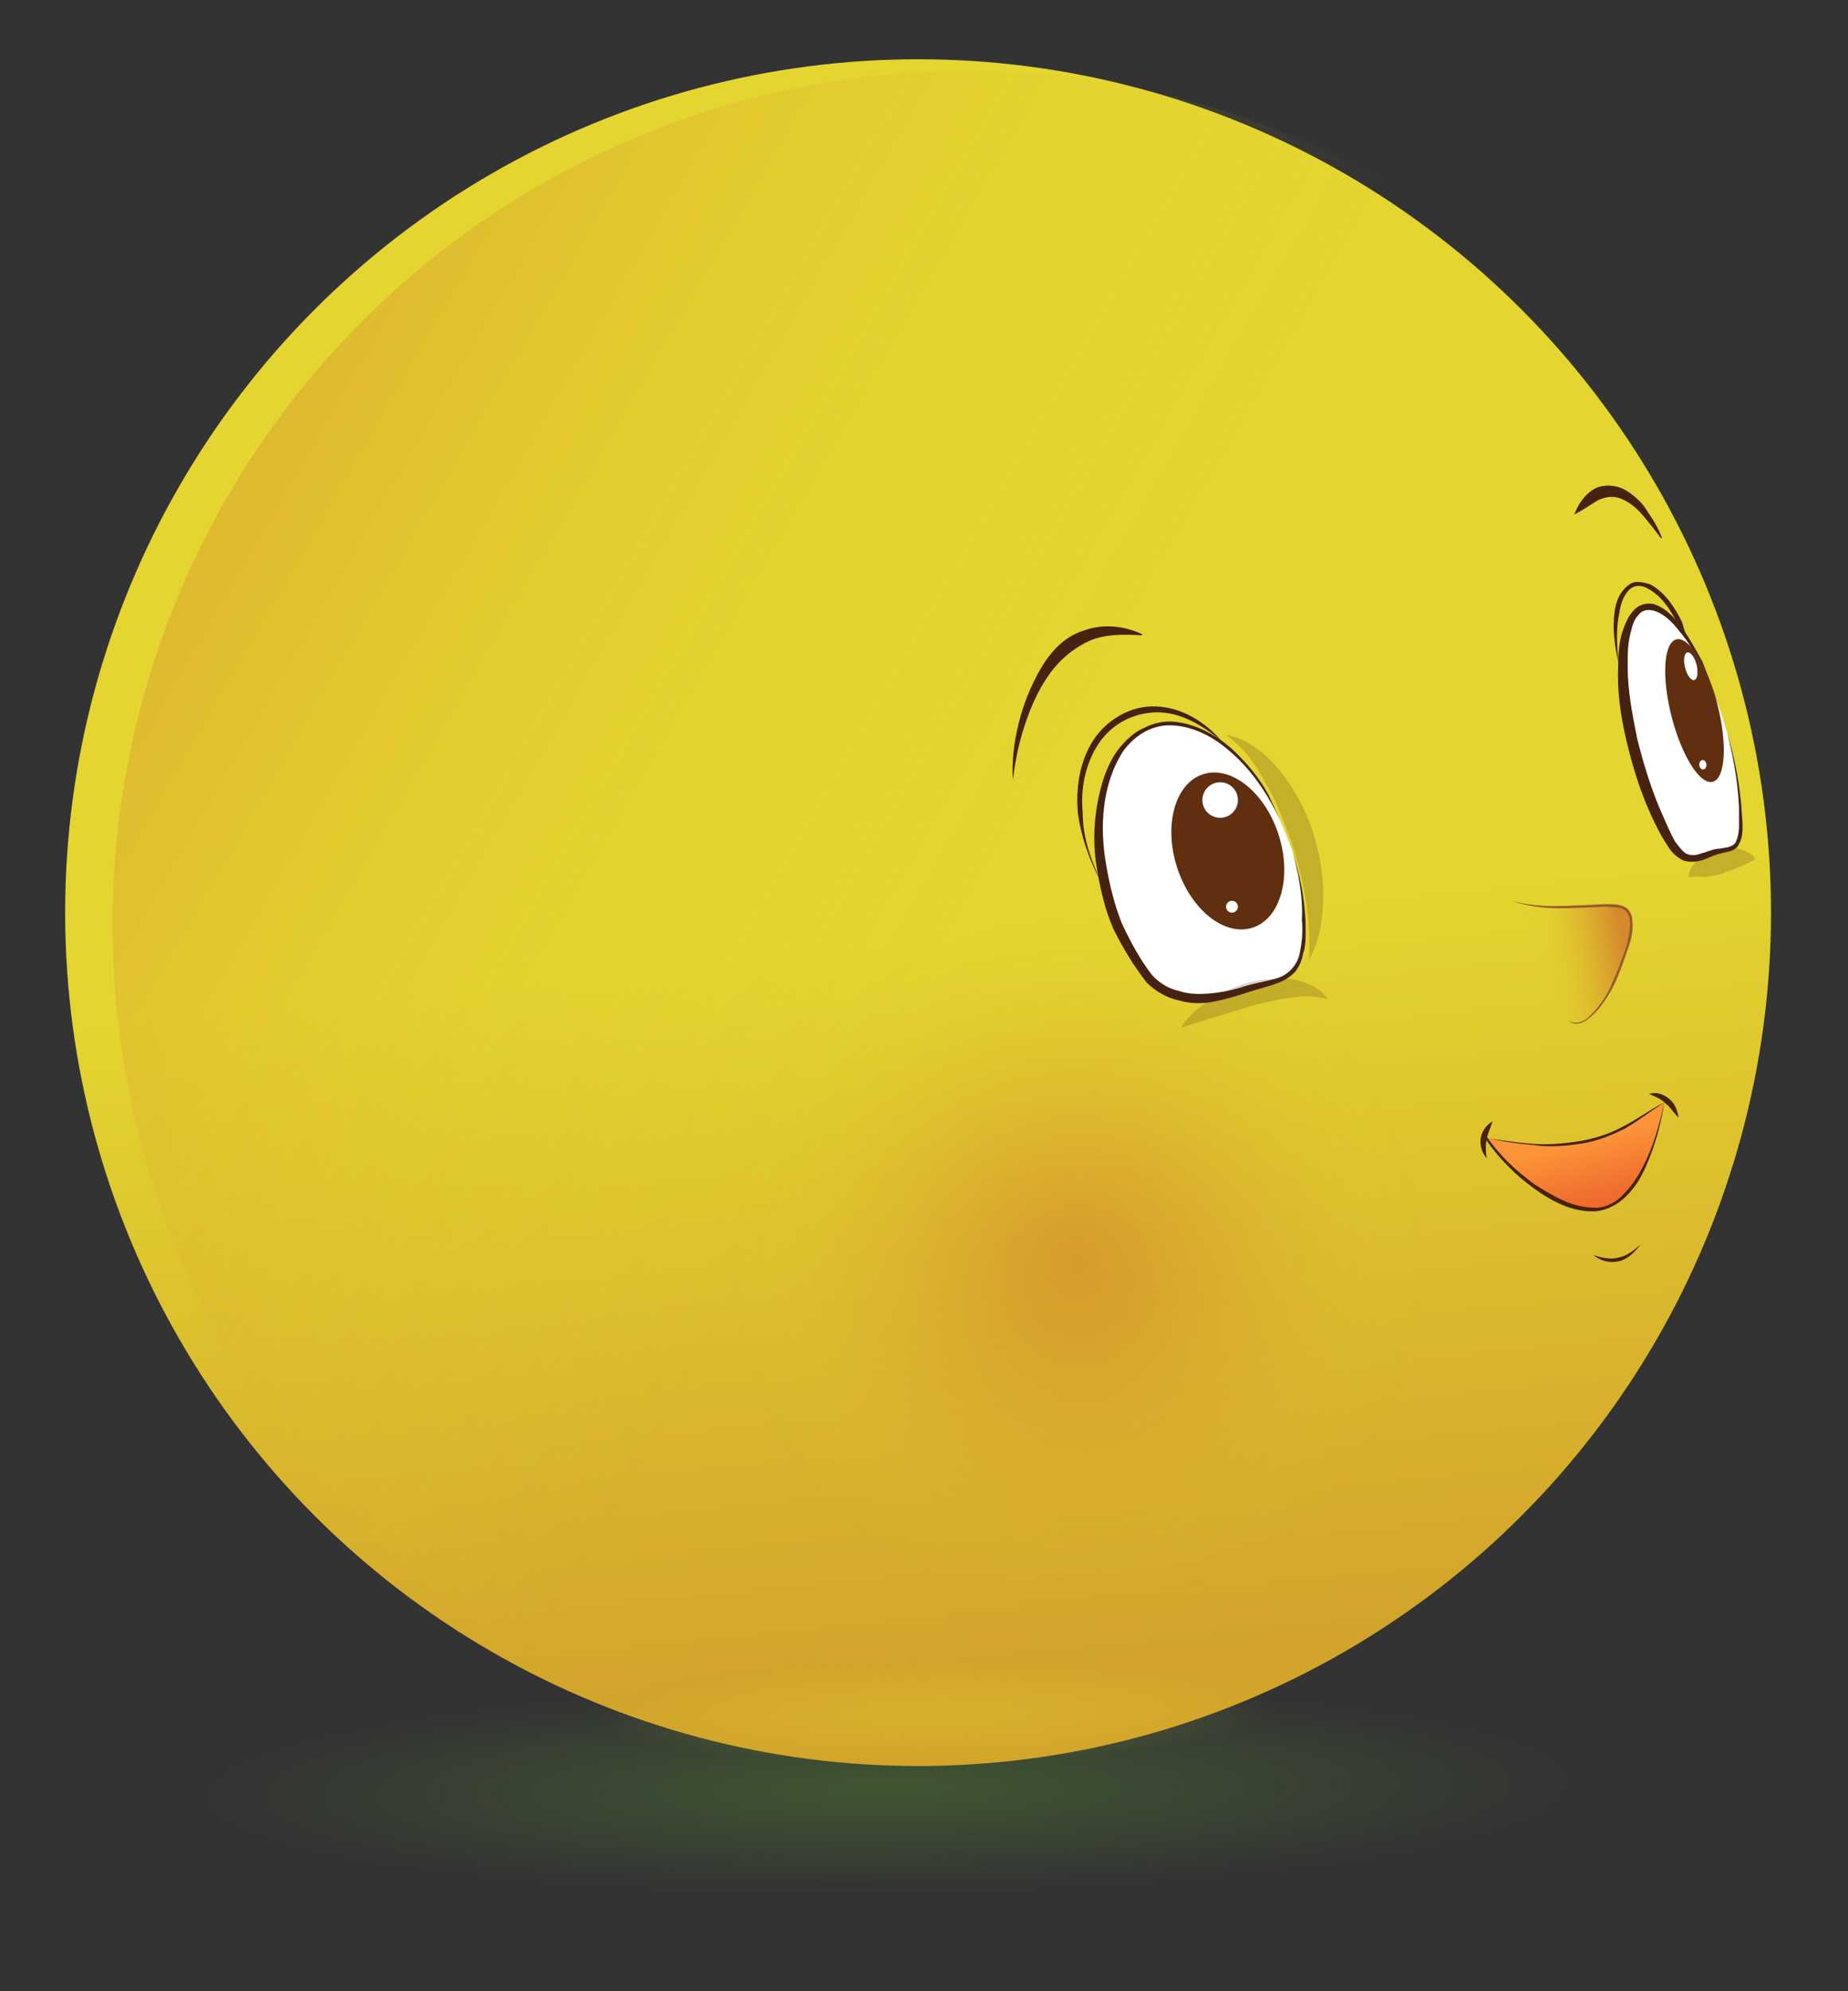 <?xml version="1.0" encoding="utf-8"?>
<!-- Generator: Adobe Illustrator 24.0.2, SVG Export Plug-In . SVG Version: 6.00 Build 0)  -->
<svg version="1.1" id="Layer_1" xmlns="http://www.w3.org/2000/svg" xmlns:xlink="http://www.w3.org/1999/xlink" x="0px" y="0px"
	 viewBox="0 0 156 168" style="enable-background:new 0 0 156 168;" xml:space="preserve">
<rect x="0" y="0" width="156" height="168" fill="#333333" stroke="none"/>
<style type="text/css">
	.st0{opacity:0.5;fill:url(#SVGID_1_);}
	.st1{fill:url(#SVGID_2_);}
	.st2{fill:url(#SVGID_3_);}
	.st3{fill:url(#SVGID_4_);}
	.st4{fill:url(#SVGID_5_);}
	.st5{fill:#462211;}
	.st6{fill:url(#SVGID_6_);}
	.st7{fill:#965A2D;}
	.st8{fill:#FFFFFF;}
	.st9{fill:#602F0F;}
	.st10{opacity:0.5;fill:url(#SVGID_7_);}
	.st11{opacity:0.2;}
</style>
<radialGradient id="SVGID_1_" cx="75" cy="100.654" r="68.796" gradientTransform="matrix(1 -1.054079e-02 5.279406e-04 0.15 -5.175244e-02 136.644)" gradientUnits="userSpaceOnUse">
	<stop  offset="0" style="stop-color:#4D7A30"/>
	<stop  offset="0.834" style="stop-color:#4D7A30;stop-opacity:0"/>
</radialGradient>
<ellipse class="st0" cx="75" cy="151" rx="63.5" ry="13"/>
<linearGradient id="SVGID_2_" gradientUnits="userSpaceOnUse" x1="69.577" y1="-2.737" x2="83.817" y2="140.568">
	<stop  offset="0.573" style="stop-color:#E4D530"/>
	<stop  offset="1" style="stop-color:#D2A42B"/>
</linearGradient>
<circle class="st1" cx="77.5" cy="77" r="72"/>
<radialGradient id="SVGID_3_" cx="111.072" cy="74.457" r="31.876" gradientTransform="matrix(0.964 0 0 0.964 -16.182 34.75)" gradientUnits="userSpaceOnUse">
	<stop  offset="0" style="stop-color:#D2772B;stop-opacity:0.5"/>
	<stop  offset="0.168" style="stop-color:#D37D2B;stop-opacity:0.411"/>
	<stop  offset="0.382" style="stop-color:#D68D2C;stop-opacity:0.297"/>
	<stop  offset="0.623" style="stop-color:#DBA72E;stop-opacity:0.169"/>
	<stop  offset="0.881" style="stop-color:#E2CB2F;stop-opacity:3.196758e-02"/>
	<stop  offset="0.941" style="stop-color:#E4D530;stop-opacity:0"/>
</radialGradient>
<ellipse class="st2" cx="90.9" cy="106.5" rx="36.6" ry="32.5"/>
<linearGradient id="SVGID_4_" gradientUnits="userSpaceOnUse" x1="19.136" y1="41.994" x2="143.864" y2="114.006">
	<stop  offset="0" style="stop-color:#D2772B;stop-opacity:0.3"/>
	<stop  offset="4.013370e-03" style="stop-color:#D2782B;stop-opacity:0.298"/>
	<stop  offset="0.154" style="stop-color:#DAA02D;stop-opacity:0.207"/>
	<stop  offset="0.29" style="stop-color:#DFBD2F;stop-opacity:0.124"/>
	<stop  offset="0.408" style="stop-color:#E3CF30;stop-opacity:5.224605e-02"/>
	<stop  offset="0.494" style="stop-color:#E4D530;stop-opacity:0"/>
</linearGradient>
<circle class="st3" cx="81.5" cy="78" r="72"/>
<g>
	<linearGradient id="SVGID_5_" gradientUnits="userSpaceOnUse" x1="133.501" y1="96.334" x2="136.402" y2="106.96">
		<stop  offset="0" style="stop-color:#FB9438"/>
		<stop  offset="0.368" style="stop-color:#F17330"/>
		<stop  offset="0.771" style="stop-color:#E85529"/>
		<stop  offset="1" style="stop-color:#E44A26"/>
	</linearGradient>
	<path class="st4" d="M140.5,93c-2.5,1.3-5,5-15,3c2,3,6,6,9,6C139.1,102,140.5,93,140.5,93z"/>
	<path class="st5" d="M140.5,93c-1.1,0.7-2.1,1.5-3.3,2.2c-1.2,0.6-2.4,1.1-3.8,1.3c-1.3,0.2-2.7,0.3-4,0.1
		c-1.3-0.1-2.6-0.3-3.9-0.6l0-0.1c1.1,1.6,2.5,2.9,4,4c0.8,0.5,1.6,1,2.5,1.4c0.9,0.4,1.8,0.6,2.7,0.6c0.9,0,1.8-0.5,2.4-1.2
		c0.7-0.7,1.2-1.5,1.6-2.3C139.6,96.7,140.1,94.8,140.5,93z M140.5,93c-0.3,1.9-0.8,3.7-1.6,5.5c-0.4,0.9-0.9,1.7-1.6,2.4
		c-0.7,0.7-1.6,1.2-2.6,1.3c-2,0.1-3.8-0.9-5.3-2c-1.5-1.1-2.9-2.5-4-4.1l-0.1-0.1l0.1,0c1.3,0.2,2.6,0.4,3.9,0.5
		c1.3,0.1,2.6,0,3.9-0.2c1.3-0.2,2.6-0.6,3.7-1.2C138.3,94.4,139.3,93.6,140.5,93z"/>
</g>
<g>
	
		<linearGradient id="SVGID_6_" gradientUnits="userSpaceOnUse" x1="136.455" y1="31.215" x2="145.932" y2="28.097" gradientTransform="matrix(0.995 9.892114e-02 -9.892114e-02 0.995 -4.198 37.008)">
		<stop  offset="0.148" style="stop-color:#E4D530;stop-opacity:0"/>
		<stop  offset="0.187" style="stop-color:#E3CF30;stop-opacity:4.189477e-02"/>
		<stop  offset="0.505" style="stop-color:#DA9F2D;stop-opacity:0.386"/>
		<stop  offset="0.75" style="stop-color:#D4822C;stop-opacity:0.65"/>
		<stop  offset="0.888" style="stop-color:#D2772B;stop-opacity:0.8"/>
	</linearGradient>
	<path class="st6" d="M132.4,86.1c1.2,0.9,3.2-1.4,4.2-4.3c0.9-2.3,1.8-5.3-0.1-5.5c-1.9-0.2-6,0.6-9-0.4"/>
	<path class="st7" d="M132.4,86.1c0.4,0.3,0.9,0.2,1.3,0c0.4-0.2,0.7-0.6,1-0.9c0.6-0.7,1.1-1.5,1.4-2.3c0.4-0.8,0.7-1.7,1-2.5
		c0.3-0.9,0.5-1.8,0.5-2.6c0-0.4-0.2-0.9-0.6-1.1c-0.4-0.2-0.9-0.1-1.3-0.2c-0.9,0-1.8,0.1-2.7,0.1c-1.8,0.1-3.7,0-5.4-0.6
		c1.8,0.5,3.6,0.5,5.4,0.4c0.9,0,1.8-0.1,2.7-0.1c0.5,0,0.9,0,1.4,0.2c0.5,0.2,0.7,0.8,0.7,1.2c0.1,1-0.2,1.9-0.5,2.7
		c-0.3,0.9-0.6,1.7-1,2.6c-0.4,0.8-0.9,1.6-1.5,2.3c-0.3,0.3-0.7,0.7-1.1,0.9C133.3,86.4,132.8,86.5,132.4,86.1z"/>
</g>
<g>
	<path class="st8" d="M109.1,71.8c0.8,2.5,1.1,4.9,1.1,7.1c-0.1,4.2-2.4,3.8-5.1,4.7c-2.4,0.8-5.7,1.4-8-1c0,0-2.2-2.7-3.2-5.8
		c-2.3-7.2-0.8-14.1,3.4-15.4C101.5,59.9,106.7,64.6,109.1,71.8z"/>
	<path class="st5" d="M109.1,71.8c0.6,1.9,1,3.8,1.1,5.8c0,1,0.1,2-0.2,2.9c-0.1,0.5-0.3,1-0.6,1.4c-0.3,0.4-0.8,0.7-1.2,0.9
		c-0.9,0.4-1.9,0.6-2.8,0.9c-0.9,0.3-1.9,0.6-2.9,0.8c-1,0.2-2,0.2-3-0.1c-1-0.2-2-0.8-2.7-1.5l0,0l0,0c-1.1-1.4-2-2.9-2.8-4.5
		c-0.7-1.6-1.1-3.3-1.4-5.1c-0.3-1.7-0.3-3.5,0-5.3c0.3-1.7,0.8-3.5,1.9-4.9c0.6-0.7,1.2-1.3,2.1-1.7c0.8-0.4,1.7-0.6,2.6-0.5
		c1.8,0.2,3.4,1.1,4.7,2.2c1.3,1.2,2.4,2.5,3.2,4C107.8,68.6,108.5,70.1,109.1,71.8z M109.1,71.8c-1.1-3.2-2.8-6.4-5.5-8.6
		c-1.3-1.1-2.9-1.9-4.6-2c-1.7-0.1-3.2,0.8-4.2,2.2c-0.9,1.4-1.4,3-1.6,4.7c-0.2,1.7-0.1,3.3,0.2,5c0.3,1.7,0.7,3.3,1.3,4.8
		c0.7,1.5,1.5,3,2.5,4.3l0,0c0.6,0.7,1.4,1.2,2.3,1.4c0.9,0.3,1.8,0.3,2.8,0.2c1-0.1,1.9-0.3,2.8-0.6c1-0.3,1.9-0.4,2.8-0.7
		c0.9-0.3,1.6-1.1,1.8-2c0.2-0.9,0.3-1.9,0.2-2.9C110,75.6,109.6,73.6,109.1,71.8z"/>
</g>
<g>
	<path class="st5" d="M85.5,65.8c-0.1-1.6,0.1-3.2,0.5-4.8c0.4-1.6,1-3.1,1.8-4.5c0.8-1.4,2-2.8,3.7-3.3c1.6-0.6,3.4-0.4,4.9,0.3
		l0,0.1c-1.6-0.1-3.2-0.1-4.5,0.5c-1.3,0.6-2.5,1.6-3.4,2.9c-0.9,1.3-1.5,2.7-2,4.2C86,62.7,85.7,64.2,85.5,65.8L85.5,65.8z"/>
</g>
<g>
	<path class="st5" d="M93,74.5c-1-1.8-1.7-3.8-2-5.8c-0.2-2.1,0.1-4.3,1.2-6.1c1.1-1.8,3.2-3.1,5.4-3c2.2,0.1,4.1,1.3,5.5,2.9l0,0
		c-1.6-1.3-3.4-2.4-5.4-2.4c-2,0-3.9,1-5,2.7c-1.1,1.7-1.5,3.8-1.3,5.8C91.4,70.7,92.1,72.6,93,74.5L93,74.5z"/>
</g>
<g>
	<ellipse transform="matrix(0.952 -0.307 0.307 0.952 -17.024 35.248)" class="st9" cx="103.6" cy="71.8" rx="4.5" ry="6.8"/>
	<circle class="st8" cx="104" cy="76.5" r="0.5"/>
	<circle class="st8" cx="103" cy="67.5" r="1.5"/>
</g>
<g>
	<path class="st5" d="M132.9,43.4c0.3-0.8,0.8-1.6,1.6-2.1c0.8-0.5,2-0.4,2.8,0.1c0.8,0.5,1.4,1.1,1.8,1.8c0.5,0.7,0.9,1.4,1.2,2.2
		l-0.1,0c-0.5-0.7-1-1.3-1.5-1.9c-0.5-0.6-1.1-1.1-1.8-1.4c-0.7-0.3-1.3-0.2-2,0.1C134.4,42.5,133.7,43,132.9,43.4L132.9,43.4z"/>
</g>
<radialGradient id="SVGID_7_" cx="589.508" cy="157.192" r="68.796" gradientTransform="matrix(0.496 -5.270395e-03 2.618918e-04 7.523813e-02 -213.469 135.78)" gradientUnits="userSpaceOnUse">
	<stop  offset="9.497207e-02" style="stop-color:#E4D430;stop-opacity:0.5"/>
	<stop  offset="0.834" style="stop-color:#E4D530;stop-opacity:0"/>
</radialGradient>
<ellipse class="st10" cx="79" cy="144.5" rx="31.5" ry="6.5"/>
<g>
	<path class="st5" d="M138.5,105c-0.5,0.6-1,1.2-1.8,1.4c-0.4,0.1-0.8,0.1-1.2,0c-0.4-0.1-0.7-0.3-1-0.5c0.7,0.2,1.5,0.4,2.1,0.2
		C137.3,106,137.9,105.5,138.5,105z"/>
</g>
<g class="st11">
	<path class="st5" d="M99.7,86.7c0.6-1,1.6-1.8,2.5-2.4c1-0.6,2.1-1.1,3.2-1.4c1.1-0.3,2.4-0.4,3.6-0.3c1.2,0.2,2.4,0.7,3.1,1.7
		c-1.2-0.3-2.2-0.3-3.2-0.1c-1,0.1-2,0.4-3,0.6c-1,0.3-2,0.6-3,0.9L99.7,86.7z"/>
</g>
<g class="st11">
	<path class="st5" d="M103.5,62c1.8,0.3,3.4,1.6,4.6,3.1c1.2,1.5,2.1,3.2,2.7,5c0.6,1.8,0.9,3.7,0.9,5.5c0,1.9-0.3,3.8-1.2,5.4
		c0.2-3.7-0.5-7-1.6-10.3c-0.6-1.6-1.2-3.2-2.1-4.7C106,64.5,105,63.1,103.5,62z"/>
</g>
<g>
	<g>
		<path class="st5" d="M143,56.5c-0.3-1.3-0.8-2.7-1.4-3.9c-0.6-1.2-1.4-2.4-2.6-3c-0.6-0.3-1.2-0.2-1.6,0.3
			c-0.4,0.5-0.6,1.1-0.7,1.8c-0.3,1.3-0.2,2.7-0.1,4.1l0,0c-0.3-1.3-0.5-2.8-0.3-4.2c0.1-0.7,0.3-1.4,0.9-2c0.3-0.3,0.6-0.5,1-0.5
			c0.4,0,0.8,0.1,1.1,0.2c1.3,0.7,2.1,2,2.7,3.2C142.4,53.8,142.7,55.1,143,56.5L143,56.5z"/>
	</g>
	<g>
		<path class="st8" d="M145.8,61.8c0.7,2.6,1.1,5,1.2,7.1c0.1,3.1-0.9,2.6-2.1,2.9c-1.2,0.3-2.5,1.5-4-1.1c-1-1.8-2-4.2-2.7-6.8
			c-1.8-6.4-1.5-12.1,0.6-12.7S144,55.4,145.8,61.8z"/>
		<path class="st5" d="M145.8,61.8c0.6,2,1,4.1,1.2,6.2c0,0.5,0.1,1.1,0.1,1.6c0,0.5,0,1.1-0.3,1.6c-0.1,0.3-0.4,0.5-0.7,0.6
			c-0.3,0.1-0.5,0.1-0.8,0.2c-0.5,0.1-0.9,0.3-1.4,0.5c-0.5,0.2-1.2,0.3-1.8,0.1c-0.6-0.3-1-0.7-1.3-1.2c-0.6-0.9-1.1-1.9-1.5-2.8
			c-0.9-2-1.5-4-2-6.1c-0.5-2.1-0.8-4.2-0.7-6.4c0-1.1,0.1-2.2,0.5-3.2c0.2-0.5,0.4-1,0.9-1.5c0.4-0.4,1.1-0.6,1.7-0.4
			c1.1,0.4,1.8,1.3,2.4,2.1c0.6,0.9,1.1,1.8,1.6,2.7C144.5,57.8,145.2,59.8,145.8,61.8z M145.8,61.8c-0.6-2-1.3-4-2.3-5.9
			c-0.5-0.9-1-1.8-1.7-2.6c-0.6-0.8-1.4-1.6-2.3-1.8c-0.5-0.1-0.9,0-1.2,0.4c-0.3,0.3-0.5,0.8-0.6,1.3c-0.3,1-0.3,2-0.3,3
			c0,2.1,0.4,4.1,0.8,6.1c0.5,2,1.1,4,1.9,5.9c0.4,0.9,0.8,1.9,1.3,2.8c0.3,0.4,0.6,0.8,0.9,1c0.4,0.2,0.8,0.2,1.3,0
			c0.5-0.1,1-0.4,1.6-0.4c0.5-0.1,1-0.1,1.3-0.5c0.2-0.4,0.3-0.9,0.3-1.4c0-0.5,0-1,0-1.6C146.7,65.9,146.3,63.8,145.8,61.8z"/>
	</g>
	<g>
		<ellipse transform="matrix(0.969 -0.248 0.248 0.969 -10.404 37.278)" class="st9" cx="143" cy="60" rx="2" ry="6.2"/>
		
			<ellipse transform="matrix(0.996 -9.335152e-02 9.335152e-02 0.996 -5.397 13.695)" class="st8" cx="143.7" cy="64.5" rx="0.3" ry="0.4"/>
		<ellipse transform="matrix(0.97 -0.244 0.244 0.97 -9.401 36.515)" class="st8" cx="142.7" cy="56.2" rx="0.5" ry="1.2"/>
	</g>
	<g class="st11">
		<path class="st5" d="M142.5,74c0.1-0.7,0.5-1.2,0.9-1.5c0.4-0.4,1-0.6,1.5-0.8c0.5-0.2,1.1-0.2,1.7-0.1c0.6,0.1,1.2,0.3,1.6,0.9
			c-0.6,0.3-1,0.5-1.5,0.7c-0.4,0.2-0.9,0.3-1.3,0.5c-0.4,0.1-0.9,0.2-1.4,0.3C143.6,73.9,143.2,74,142.5,74z"/>
	</g>
</g>
<g>
	<path class="st5" d="M125.5,97.7c-0.4-0.4-0.6-1.1-0.5-1.7c0.1-0.6,0.5-1.1,1-1.4c-0.2,0.6-0.4,1-0.5,1.5
		C125.4,96.6,125.4,97.1,125.5,97.7z"/>
</g>
<g>
	<path class="st5" d="M139.2,92.3c0.6-0.2,1.2,0,1.7,0.4c0.5,0.4,0.7,1,0.8,1.6c-0.4-0.4-0.7-0.9-1.1-1.2
		C140.2,92.7,139.7,92.5,139.2,92.3z"/>
</g>
</svg>
